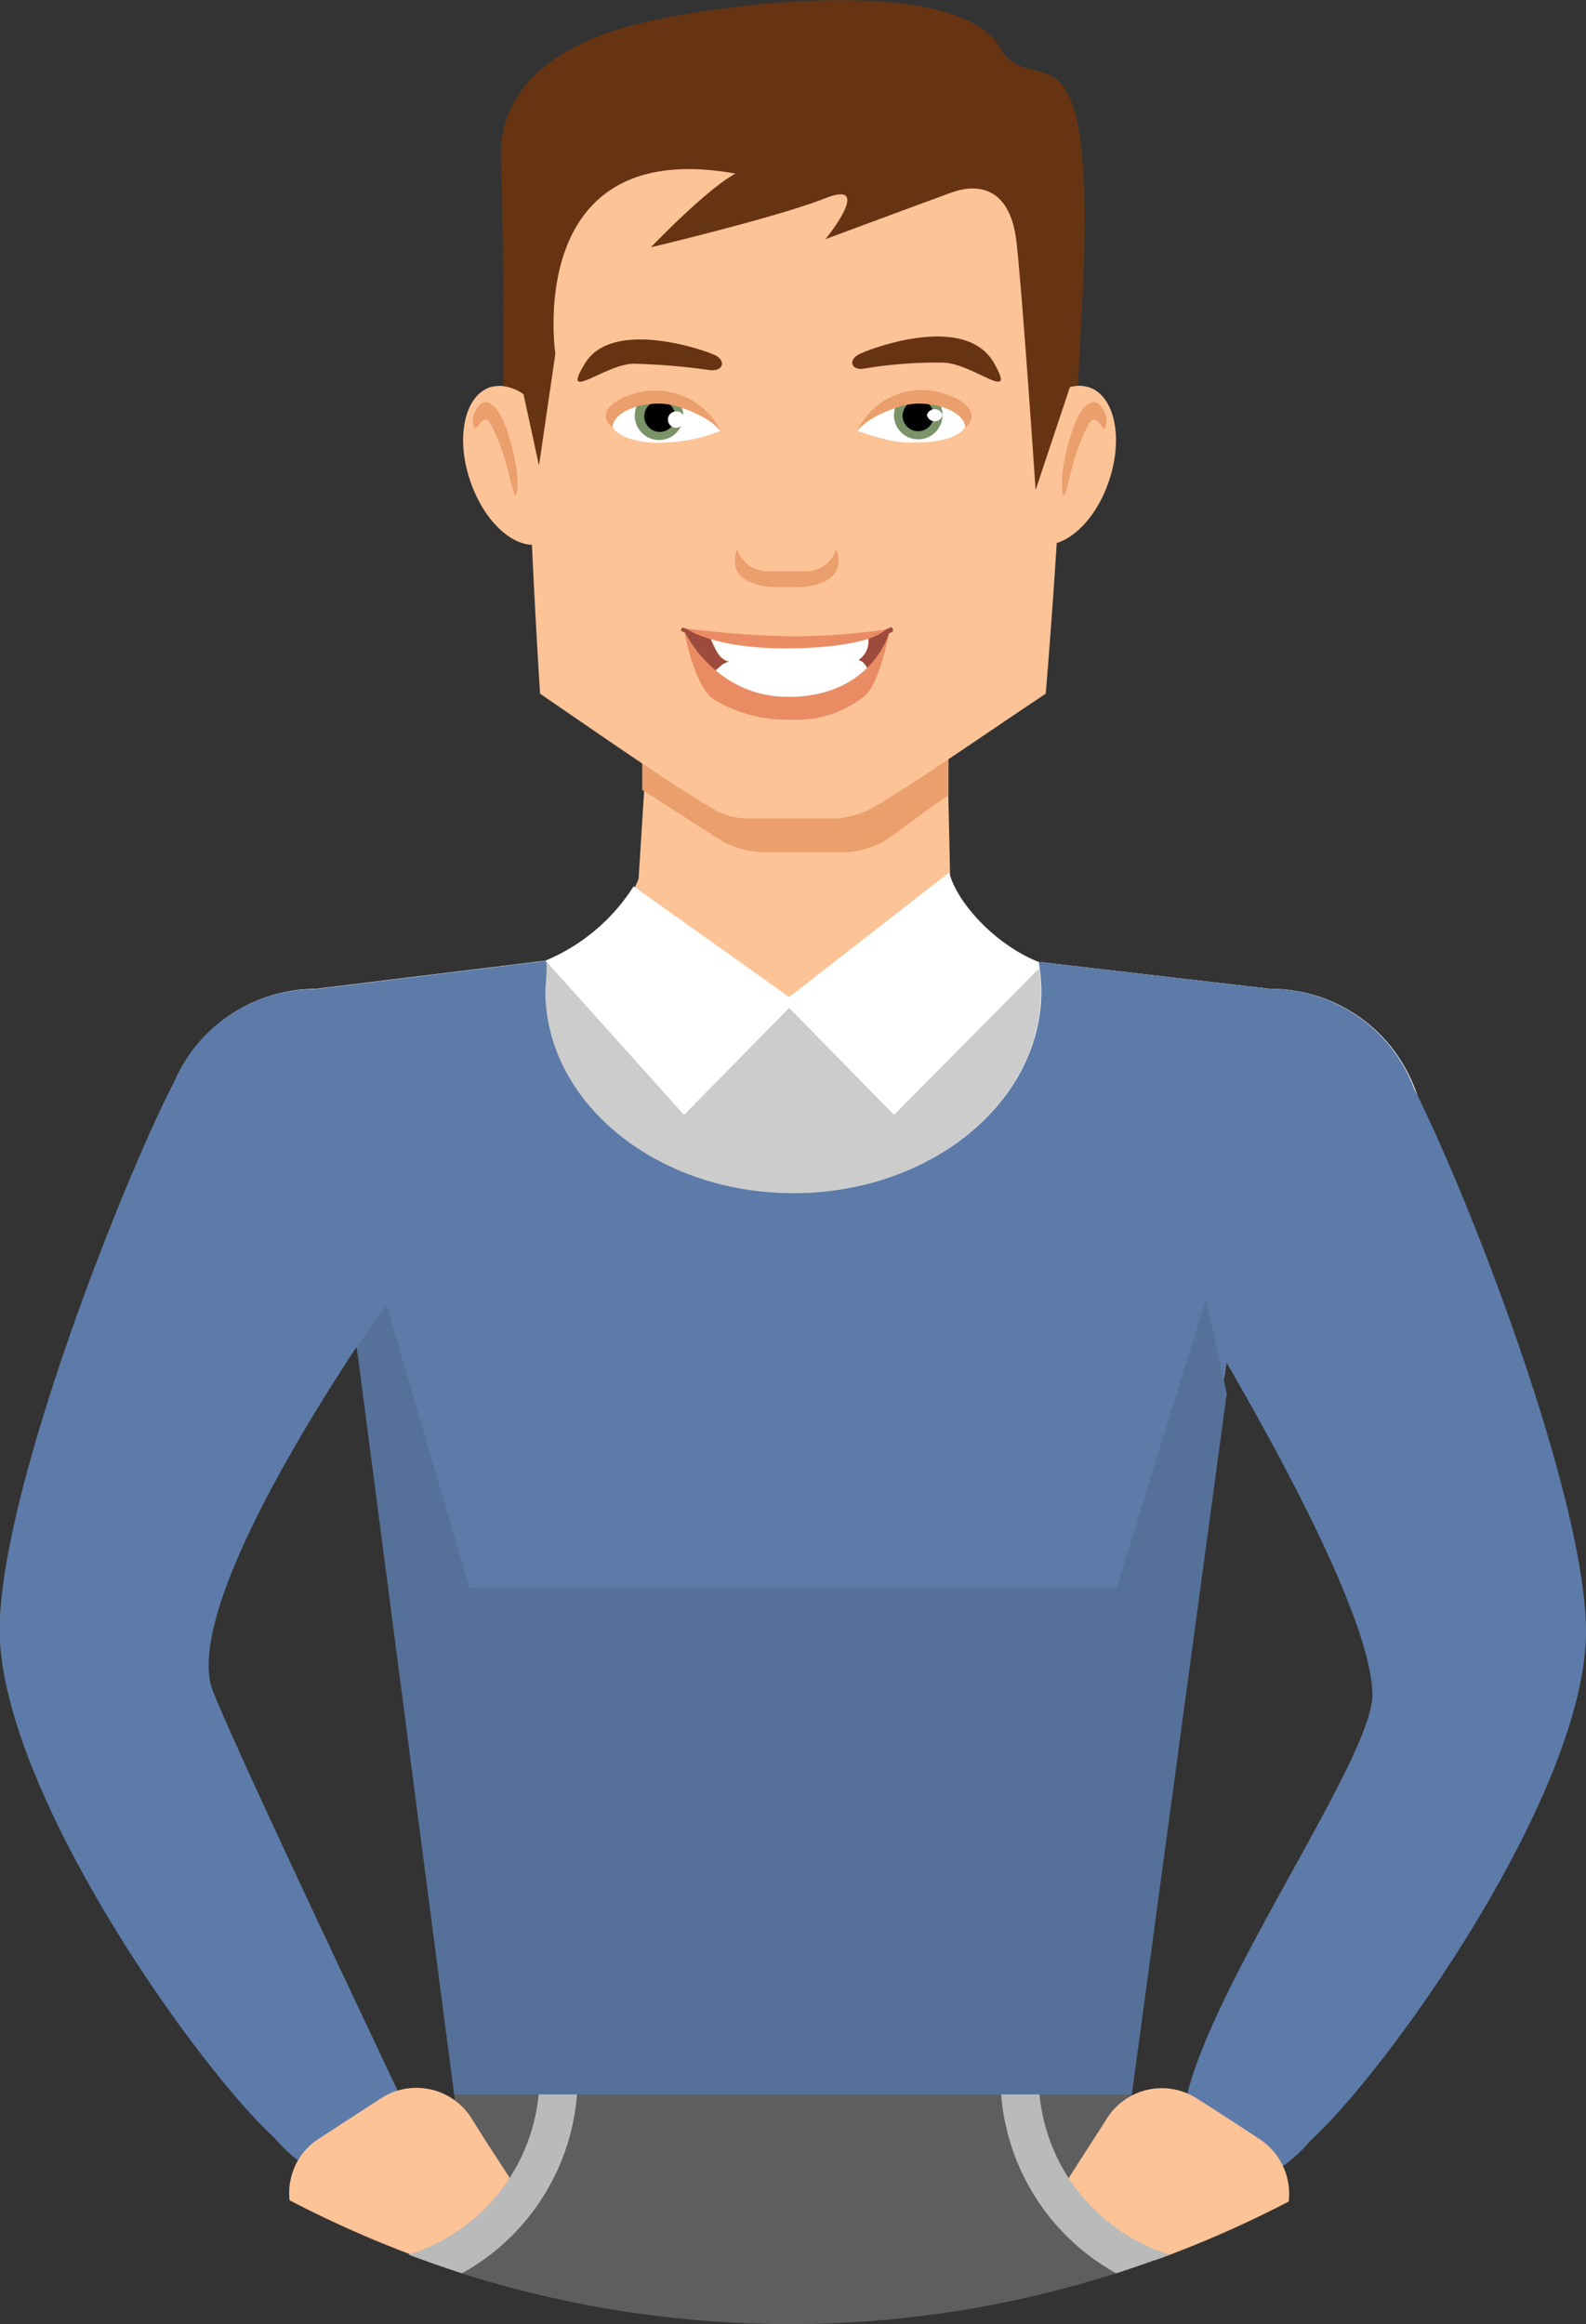 <svg id="Слой_1" data-name="Слой 1" xmlns="http://www.w3.org/2000/svg" viewBox="0 0 159.87 234.19"><rect x="0" y="0" width="159.87" height="234.19" fill="#333333" stroke="none"/><defs><style>.cls-1{fill:#fcc397;}.cls-2{fill:#ea9f6c;}.cls-3{fill:#663412;}.cls-4{fill:#fff;}.cls-5{fill:#7b9368;}.cls-6{fill:#9d4b3c;}.cls-7{fill:#ea8c63;}.cls-8{fill:#ccc;}.cls-9{fill:#5d7ba8;}.cls-10{fill:#5e5e5e;}.cls-11{fill:#b9baba;}.cls-12{fill:#567199;}</style></defs><title>reviews-man-4</title><path class="cls-1" d="M746.42,378.8a15.56,15.56,0,0,0-14.76-10.69l-23.44-2.73c-4.29-1.7-8.18-5.88-9-9l-.26-11.86-30.35-.3-.79,12.49c-1.11,3-5.16,6.81-9.39,8.54l-23.23,2.85A15.54,15.54,0,0,0,619.86,381c-.05.28-.2,1.55-.2,1.66l22.7,18.67,8.37,27h65.39l9-29.17Z" transform="translate(-603.45 -268.16)"/><path class="cls-2" d="M682.57,346.33a83.71,83.71,0,0,1-14.39-6.18v7.6c2.35,1.49,5.83,3.77,8.26,5.28a10.27,10.27,0,0,0,3.51,1h8.93a9.53,9.53,0,0,0,3.52-1c2-1.3,4.21-3.12,6.66-4.73V340A107.76,107.76,0,0,1,682.57,346.33Z" transform="translate(-603.45 -268.16)"/><path class="cls-1" d="M713.24,307.19a3.49,3.49,0,0,0-2.49.16c.33-9.6.24-18.22-1-20.13-6.76-10.61-14.7-15.23-26.4-15.67h0c-11.69.44-18.76,5.06-25.52,15.67-1.25,2-1.46,11-1.28,20.85a4,4,0,0,0-3.7-.89c-2.58.87-3.49,5.1-2,9.44,1.26,3.74,3.87,6.35,6.22,6.44.39,8.43.82,15,.82,15,7.9,5.42,13.14,9.07,17.71,11.77a7.72,7.72,0,0,0,2.81.8h9.48a11.54,11.54,0,0,0,3.22-.88c4.58-2.68,9.83-6.4,17.75-11.69,0,0,.57-6.66,1.11-15.18,2.07-.65,4.17-3,5.26-6.25C716.71,312.29,715.81,308.07,713.24,307.19Z" transform="translate(-603.45 -268.16)"/><path class="cls-3" d="M690,303.88c.8-.44,10.64-4.31,13.62.82,2.5,4.32-2.12,0-5.19,0a44.35,44.35,0,0,0-7.88.6C689.3,305.53,688.9,304.48,690,303.88Z" transform="translate(-603.45 -268.16)"/><path class="cls-3" d="M675.63,304c-.77-.45-10.37-3.86-13.2.76-2.59,4.2,2.06,0,5,.05a66,66,0,0,1,7.6.65C676.27,305.59,676.67,304.62,675.63,304Z" transform="translate(-603.45 -268.16)"/><path class="cls-4" d="M676.05,311.59a17.24,17.24,0,0,1-6.3,1.18c-2.53,0-4.84-.86-4.84-2.46s2.28-2.77,4.86-2.77S675.69,310.38,676.05,311.59Z" transform="translate(-603.45 -268.16)"/><path class="cls-5" d="M672.33,310.18a2.45,2.45,0,1,1-2.44-2.58A2.51,2.51,0,0,1,672.33,310.18Z" transform="translate(-603.45 -268.16)"/><path d="M671.53,310.19a1.57,1.57,0,1,1-1.57-1.65A1.61,1.61,0,0,1,671.53,310.19Z" transform="translate(-603.45 -268.16)"/><path class="cls-4" d="M672.39,310.23a.82.82,0,1,1-.79-.61A.72.72,0,0,1,672.39,310.23Z" transform="translate(-603.45 -268.16)"/><path class="cls-2" d="M676.06,311.6s-.9-1.45-4.45-2.52c-2.54-.77-6.36.34-6.42,2.15-1.07-.77-1.1-2.2,1.61-3.21a7.41,7.41,0,0,1,8.91,2.87A2.47,2.47,0,0,1,676.06,311.6Z" transform="translate(-603.45 -268.16)"/><path class="cls-4" d="M689.88,311.59c3.25,1.08,4.33,1.21,6.2,1.16,2.54-.06,4.86-.71,4.86-2.32s-2.2-2.89-4.78-2.89S690.24,310.38,689.88,311.59Z" transform="translate(-603.45 -268.16)"/><path class="cls-5" d="M693.56,310.11a2.45,2.45,0,1,0,2.45-2.58A2.52,2.52,0,0,0,693.56,310.11Z" transform="translate(-603.45 -268.16)"/><path d="M694.43,310.13a1.57,1.57,0,1,0,1.57-1.66A1.62,1.62,0,0,0,694.43,310.13Z" transform="translate(-603.45 -268.16)"/><path class="cls-4" d="M696.88,310a.81.81,0,0,0,1.57,0,.81.81,0,0,0-1.57,0Z" transform="translate(-603.45 -268.16)"/><path class="cls-2" d="M689.87,311.6s.9-1.45,4.45-2.52c2.54-.77,6.35.34,6.43,2.15,1.06-.77,1-2.27-1.76-3.28a7.26,7.26,0,0,0-8.77,2.94A2.47,2.47,0,0,0,689.87,311.6Z" transform="translate(-603.45 -268.16)"/><path class="cls-2" d="M684.83,325.73h-4.08a3.21,3.21,0,0,1-3-2.26,3.76,3.76,0,0,0-.22,1.27c0,1.95,2.38,2.58,4.14,2.58h2.17c1.75,0,4.13-.63,4.13-2.58a3.76,3.76,0,0,0-.22-1.27A3.21,3.21,0,0,1,684.83,325.73Z" transform="translate(-603.45 -268.16)"/><path class="cls-2" d="M651.09,310.35c0-.34.66-1.91,1.51-1.64,1.31.41,2.14,3,2.69,5.5s.29,4.39,0,3.71c-.42-1-.79-4.05-2.34-6.95C651.92,309.05,651.3,313.11,651.09,310.35Z" transform="translate(-603.45 -268.16)"/><path class="cls-2" d="M715,310.35c0-.34-.66-1.91-1.51-1.64-1.31.41-2.13,3-2.68,5.5s-.29,4.39,0,3.71c.41-1,.78-4.05,2.34-6.95C714.2,309.05,714.81,313.11,715,310.35Z" transform="translate(-603.45 -268.16)"/><path class="cls-3" d="M704.28,273c-4.39-7.69-29.43-4.4-37.41-2.2s-13.2,6.6-12.92,13.48c.23,5.94.27,19.28.27,22.79a4.65,4.65,0,0,1,2,.81l1.56,7.2,1.65-11.27s-3.3-22,18.15-18.16c-3,1.65-8.52,7.43-8.52,7.43s12.65-3,17.6-4.95,0,4.13,0,4.13,9.63-3.58,12.65-4.68,6-.28,6.6,4.95,1.93,25,1.93,25l3.46-10.37a3.61,3.61,0,0,1,.8-.13c.11-2.1.25-4.7.42-7.93C714.18,267.75,707.59,278.76,704.28,273Z" transform="translate(-603.45 -268.16)"/><path class="cls-6" d="M693.25,331.37S690,333,683.16,333a32.47,32.47,0,0,1-10.85-1.59c-.13-.07-.29.29-.16.36l.33.13a12.31,12.31,0,0,0,3,3.9c.3-.09.81-1,1.66-.9-1.19-.17-1.53-1.22-2-2.22a34.56,34.56,0,0,0,8,.84,31.28,31.28,0,0,0,7.8-.88,2.18,2.18,0,0,1-1,2.07,1.42,1.42,0,0,1,.84,2c1.18-.95,2-3.61,2.27-4.72l.38-.19C693.56,331.66,693.37,331.29,693.25,331.37Z" transform="translate(-603.45 -268.16)"/><path class="cls-4" d="M690.8,336.65a1.42,1.42,0,0,0-.84-2,2.21,2.21,0,0,0,1-2.29,38.61,38.61,0,0,1-7.57.91,27.71,27.71,0,0,1-8.4-.91c.6,1.07.88,2.29,2.18,2.48-.85-.06-1.36.81-1.66.9.56,1.46,4.33,2.93,7.29,2.87C686.53,338.55,691,336.47,690.8,336.65Z" transform="translate(-603.45 -268.16)"/><path class="cls-7" d="M672.45,331.86s1,5.7,3.11,6.88a14.51,14.51,0,0,0,7.83,1.94,10.82,10.82,0,0,0,7.15-2.34c1.44-1.09,2.37-5.55,2.53-6.38v0s-1.78,6.45-10.2,6.42c-7.24,0-10.34-6.43-10.34-6.43Z" transform="translate(-603.45 -268.16)"/><path class="cls-7" d="M672.58,331.49s2.93,2.17,10.93,2,9.21-1.89,9.21-1.89a69.7,69.7,0,0,1-9.39.69A102.24,102.24,0,0,1,672.58,331.49Z" transform="translate(-603.45 -268.16)"/><path class="cls-4" d="M731.49,367.8l-23.37-2.72c-4.28-1.7-8.16-5.87-9-9L683,368.63l-15.68-11.16a19.37,19.37,0,0,1-8.89,7.49l-23.17,2.84A15.51,15.51,0,0,0,620,380.69q-.08.42-.12.84c0,.17,0,.33-.05.5s0,.21,0,.31l18.68,15.37,12.3,78.16H716l12.27-78,18-19.43A15.51,15.51,0,0,0,731.49,367.8Z" transform="translate(-603.45 -268.16)"/><path class="cls-8" d="M658.37,368c0,11.27,11.2,20.4,25,20.4s25-9.13,25-20.4a16.8,16.8,0,0,0-.18-2.26L693.57,380.5,683,369.72,672.4,380.5,658.48,365A23.9,23.9,0,0,1,658.37,368Z" transform="translate(-603.45 -268.16)"/><path class="cls-9" d="M658.42,365l.06.06S658.45,365,658.42,365Z" transform="translate(-603.45 -268.16)"/><path class="cls-9" d="M746,377.87a15.5,15.5,0,0,0-14.51-10.07l-23.33-2.72a21.27,21.27,0,0,1,.26,2.91c0,11.27-11.21,20.4-25,20.4s-25-9.13-25-20.4c0-.26.29-3.13,0-3l-23.17,2.84A15.44,15.44,0,0,0,621,377.19c-4.89,9.38-17.23,40.29-17.58,54.68-.38,16,19.64,44.35,27.72,51.74,8,9.3,14.22-.89,12.48-4.59-3.41-7.27-15.73-33.14-18.67-40.34-3.08-7.55,10-28.06,14.45-34.81l11.33,72H716l11.08-70.42c3.91,6.76,14.59,25.56,14.71,33.42.1,6.26-15.81,28.57-18.67,40.34-1,4,4.52,13.9,12.48,4.59,8.09-7.39,28.1-35.72,27.72-51.74C763,418.59,751.82,389.46,746,377.87Z" transform="translate(-603.45 -268.16)"/><path class="cls-10" d="M649.14,475l.54,22.14A109.73,109.73,0,0,0,683,502.35a108,108,0,0,0,33.86-5.42l.87-22.33Z" transform="translate(-603.45 -268.16)"/><path class="cls-1" d="M654.8,487.57c-3.25-5-2.31-3.57-3.85-6a6.55,6.55,0,0,0-9.05-2c-.61.39-6.17,4-6.74,4.39a6.53,6.53,0,0,0-2.52,5.91,111.33,111.33,0,0,0,13.45,5.92C650.64,493.59,655.06,488.9,654.8,487.57Z" transform="translate(-603.45 -268.16)"/><path class="cls-11" d="M661.68,477.45c0-1.27-3.85-1.27-3.85,0a18.77,18.77,0,0,1-13.2,17.9q2.67,1,5.38,1.88A22.58,22.58,0,0,0,661.68,477.45Z" transform="translate(-603.45 -268.16)"/><path class="cls-1" d="M730.83,484c-.6-.46-6.1-4-6.74-4.39a6.54,6.54,0,0,0-9.05,2l-3.85,6c-.26,1.41,4.25,6.07,8.7,8.3A111.14,111.14,0,0,0,733.35,490,6.58,6.58,0,0,0,730.83,484Z" transform="translate(-603.45 -268.16)"/><path class="cls-11" d="M704.3,477.45c0-1.27,3.85-1.27,3.85,0a18.77,18.77,0,0,0,13.2,17.9q-2.65,1-5.38,1.88A22.6,22.6,0,0,1,704.3,477.45Z" transform="translate(-603.45 -268.16)"/><polygon class="cls-12" points="121.56 130.91 112.55 160.01 47.32 160.01 38.98 131.52 35.95 135.68 45.78 211.05 114.09 211.05 123.66 140.39 121.56 130.91"/></svg>